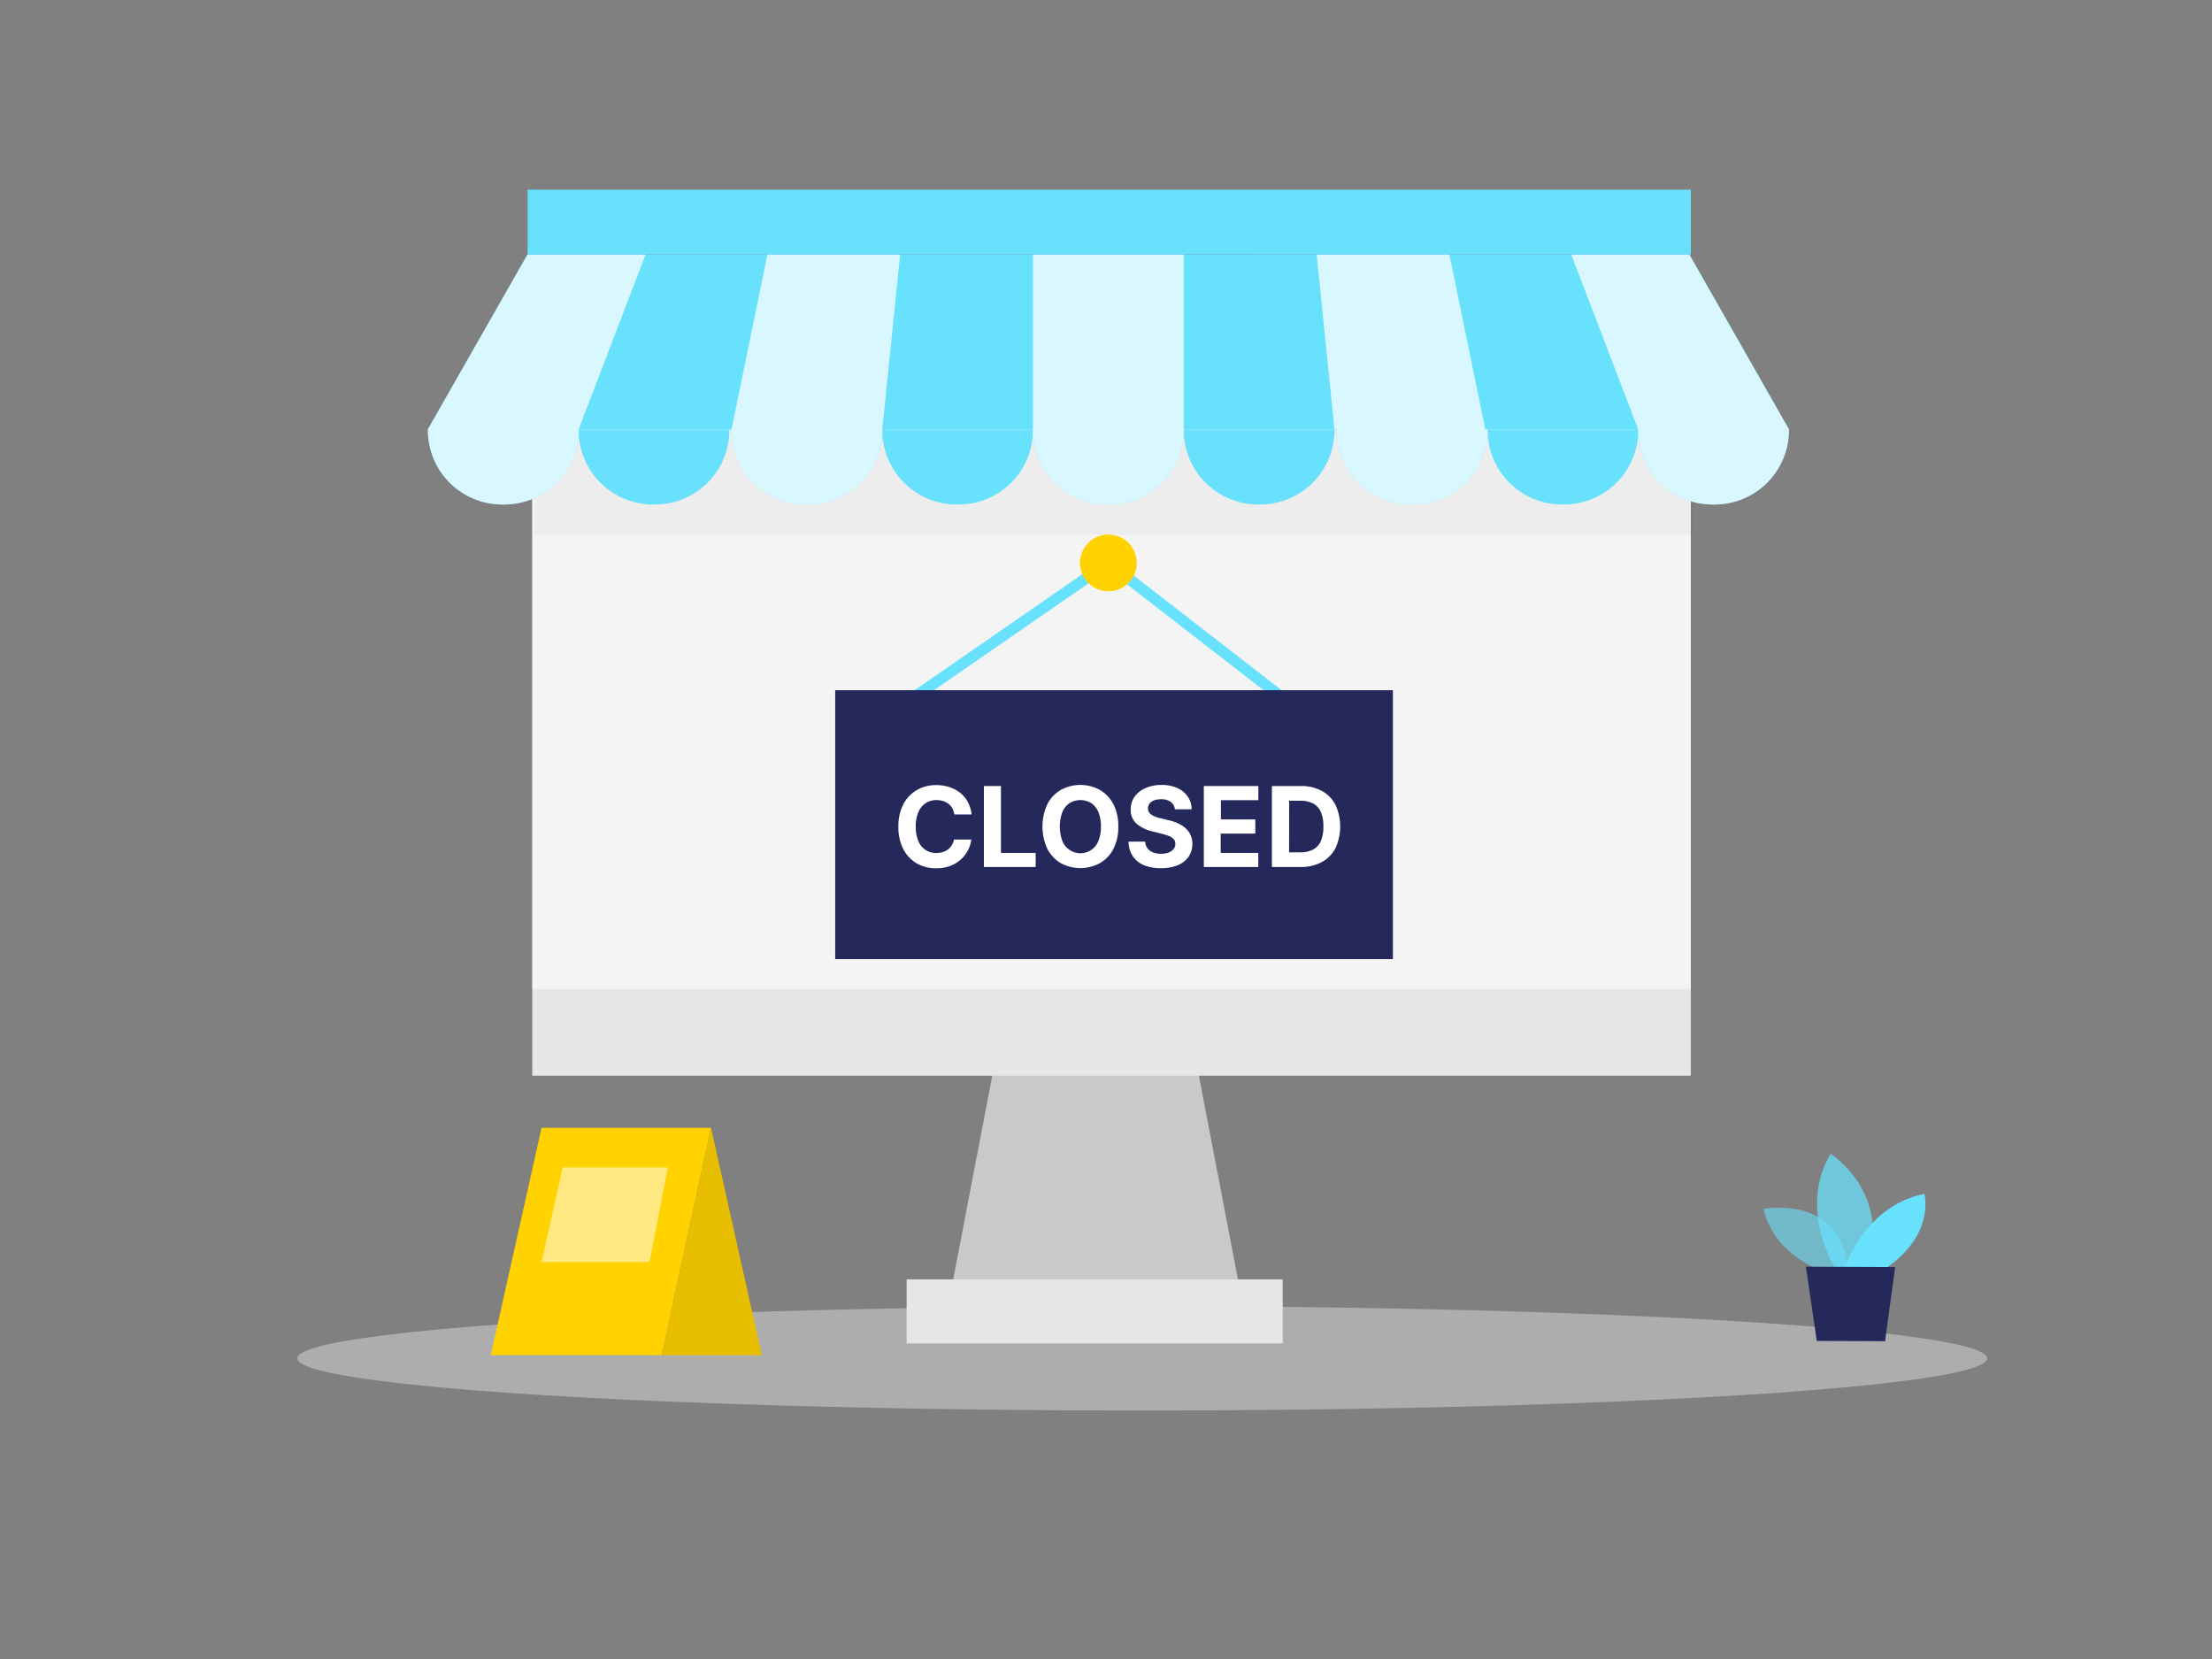 <svg id="Layer_1" data-name="Layer 1" xmlns="http://www.w3.org/2000/svg" viewBox="0 0 400 300"><rect x="0" y="0" width="400" height="300" fill="#808080" stroke="none"/><ellipse cx="206.55" cy="245.63" rx="152.81" ry="9.44" fill="#e6e6e6" opacity="0.45"/><path d="M330.66,230.27s-9.68-2.64-11.78-11.65c0,0,15-3,15.41,12.44Z" fill="#68e1fd" opacity="0.58"/><path d="M331.84,229.31s-6.76-10.69-.81-20.68c0,0,11.4,7.24,6.33,20.7Z" fill="#68e1fd" opacity="0.73"/><path d="M333.58,229.32S337.16,218,348,215.89c0,0,2,7.33-7,13.46Z" fill="#68e1fd"/><polygon points="326.57 229.06 328.53 242.48 340.88 242.53 342.7 229.13 326.57 229.06" fill="#24285b"/><polygon points="182.28 179.68 171.28 237.02 224.95 237.02 213.95 179.68 182.28 179.68" fill="#c9c9c9"/><rect x="163.95" y="231.35" width="68" height="11.57" fill="#e6e6e6"/><rect x="96.25" y="58.18" width="209.5" height="136.34" fill="#e6e6e6"/><rect x="96.25" y="58.18" width="209.5" height="120.67" fill="#fff" opacity="0.56"/><circle cx="112.34" cy="61.13" r="4.41" fill="#24285b"/><circle cx="125.45" cy="61.13" r="4.41" fill="#68e1fd"/><circle cx="137.8" cy="61.13" r="4.41" fill="#ffd200"/><polygon points="88.74 245.06 97.93 203.95 128.57 203.95 119.63 245.06 88.74 245.06" fill="#ffd200"/><polygon points="128.57 203.95 137.76 245.06 119.63 245.06 128.57 203.95" fill="#ffd200"/><polygon points="128.57 203.95 137.76 245.06 119.63 245.06 128.57 203.95" opacity="0.09"/><polygon points="96.71 78.44 96.71 96.66 306.21 96.66 306.21 63.47 217.87 44.03 120.08 60.08 105.08 64.27 96.85 76.67 96.71 78.44" opacity="0.03"/><polygon points="101.76 211.1 97.93 228.21 117.46 228.21 120.78 211.1 101.76 211.1" fill="#fff" opacity="0.5"/><polygon points="305.46 46.01 200.88 46.01 199.99 46.01 95.41 46.01 77.37 77.66 199.99 77.66 200.88 77.66 323.5 77.66 305.46 46.01" fill="#68e1fd"/><path d="M104.63,77.66h27.26a0,0,0,0,1,0,0v.11a13.46,13.46,0,0,1-13.46,13.46h-.34a13.46,13.46,0,0,1-13.46-13.46v-.11a0,0,0,0,1,0,0Z" fill="#68e1fd"/><path d="M159.54,77.66H186.8a0,0,0,0,1,0,0v.11a13.46,13.46,0,0,1-13.46,13.46H173a13.46,13.46,0,0,1-13.46-13.46v-.11A0,0,0,0,1,159.54,77.66Z" fill="#68e1fd"/><path d="M214.06,77.66h27.26a0,0,0,0,1,0,0v.11a13.46,13.46,0,0,1-13.46,13.46h-.34a13.46,13.46,0,0,1-13.46-13.46v-.11A0,0,0,0,1,214.06,77.66Z" fill="#68e1fd"/><path d="M269,77.66h27.26a0,0,0,0,1,0,0v.11a13.46,13.46,0,0,1-13.46,13.46h-.34A13.46,13.46,0,0,1,269,77.77v-.11A0,0,0,0,1,269,77.66Z" fill="#68e1fd"/><path d="M186.8,77.66v.11a13.46,13.46,0,0,0,13.46,13.46h.34a13.45,13.45,0,0,0,13.46-13.46V46H186.8Z" fill="#68e1fd"/><path d="M132.28,77.66v.11a13.46,13.46,0,0,0,13.46,13.46h.34a13.45,13.45,0,0,0,13.46-13.46v-.11L162.78,46h-24Z" fill="#68e1fd"/><path d="M77.37,77.66v.11A13.46,13.46,0,0,0,90.83,91.23h.34a13.46,13.46,0,0,0,13.46-13.46v-.11L116.75,46H95.41Z" fill="#68e1fd"/><path d="M262.09,46h-24l3.23,31.66h.4v.11a13.45,13.45,0,0,0,13.46,13.46h.34A13.46,13.46,0,0,0,269,77.77v-.11h-.4Z" fill="#68e1fd"/><path d="M305.46,46H284.12l12.12,31.66v.11A13.45,13.45,0,0,0,309.7,91.23H310A13.46,13.46,0,0,0,323.5,77.77v-.11Z" fill="#68e1fd"/><polyline points="162.78 127.83 200.43 101.79 234.02 127.83" fill="none" stroke="#68e1fd" stroke-miterlimit="10" stroke-width="2"/><g opacity="0.75"><path d="M186.8,77.66v.11a13.46,13.46,0,0,0,13.46,13.46h.34a13.45,13.45,0,0,0,13.46-13.46V46H186.8Z" fill="#fff"/><path d="M132.28,77.66v.11a13.46,13.46,0,0,0,13.46,13.46h.34a13.45,13.45,0,0,0,13.46-13.46v-.11L162.78,46h-24Z" fill="#fff"/><path d="M77.37,77.66v.11A13.46,13.46,0,0,0,90.83,91.23h.34a13.46,13.46,0,0,0,13.46-13.46v-.11L116.75,46H95.41Z" fill="#fff"/><path d="M262.09,46h-24l3.23,31.66h.4v.11a13.45,13.45,0,0,0,13.46,13.46h.34A13.46,13.46,0,0,0,269,77.77v-.11h-.4Z" fill="#fff"/><path d="M305.46,46H284.12l12.12,31.66v.11A13.45,13.45,0,0,0,309.7,91.23H310A13.46,13.46,0,0,0,323.5,77.77v-.11Z" fill="#fff"/></g><rect x="95.41" y="34.3" width="210.35" height="11.71" fill="#68e1fd"/><rect x="151.03" y="124.81" width="100.85" height="48.63" fill="#24285b"/><circle cx="200.43" cy="101.79" r="5.13" fill="#ffd200"/><path d="M175.7,147.27h-3.13a3.19,3.19,0,0,0-.35-1.08,2.82,2.82,0,0,0-.68-.81,3,3,0,0,0-1-.52,3.68,3.68,0,0,0-1.17-.18,3.56,3.56,0,0,0-2,.56,3.68,3.68,0,0,0-1.3,1.63,6.48,6.48,0,0,0-.47,2.59,6.55,6.55,0,0,0,.47,2.63,3.4,3.4,0,0,0,3.26,2.16,3.92,3.92,0,0,0,1.16-.17,3,3,0,0,0,.94-.48,2.59,2.59,0,0,0,.69-.78,2.88,2.88,0,0,0,.39-1h3.13a5.49,5.49,0,0,1-.61,1.94,5.76,5.76,0,0,1-1.29,1.67,6.09,6.09,0,0,1-1.93,1.16,7.18,7.18,0,0,1-2.53.42,6.92,6.92,0,0,1-3.5-.88,6.42,6.42,0,0,1-2.43-2.57,8.65,8.65,0,0,1-.89-4.07,8.53,8.53,0,0,1,.9-4.07,6.37,6.37,0,0,1,2.45-2.56,6.87,6.87,0,0,1,3.47-.89,7.55,7.55,0,0,1,2.37.36,6.19,6.19,0,0,1,1.93,1A5.43,5.43,0,0,1,175,145,6.17,6.17,0,0,1,175.7,147.27Z" fill="#fff"/><path d="M177.92,156.78V142.14H181v12.09h6.28v2.55Z" fill="#fff"/><path d="M202.22,149.46a8.54,8.54,0,0,1-.9,4.08,6.33,6.33,0,0,1-2.46,2.56,7.4,7.4,0,0,1-7,0,6.4,6.4,0,0,1-2.45-2.57,9.65,9.65,0,0,1,0-8.14,6.31,6.31,0,0,1,2.45-2.56,7.33,7.33,0,0,1,7,0,6.33,6.33,0,0,1,2.46,2.56A8.53,8.53,0,0,1,202.22,149.46Zm-3.14,0a6.52,6.52,0,0,0-.46-2.61,3.58,3.58,0,0,0-1.29-1.62,3.77,3.77,0,0,0-3.92,0,3.6,3.6,0,0,0-1.3,1.62,7.66,7.66,0,0,0,0,5.23,3.52,3.52,0,0,0,1.3,1.61,3.49,3.49,0,0,0,5.21-1.61A6.54,6.54,0,0,0,199.08,149.46Z" fill="#fff"/><path d="M212.45,146.35a1.81,1.81,0,0,0-.74-1.34,2.89,2.89,0,0,0-1.76-.48,3.43,3.43,0,0,0-1.28.21,1.83,1.83,0,0,0-.8.58,1.41,1.41,0,0,0-.27.85,1.17,1.17,0,0,0,.16.68,1.65,1.65,0,0,0,.51.51,3.4,3.4,0,0,0,.74.36,5.91,5.91,0,0,0,.9.26l1.32.32a9.08,9.08,0,0,1,1.76.57,5.34,5.34,0,0,1,1.38.88,3.65,3.65,0,0,1,.91,1.23,3.94,3.94,0,0,1,.34,1.62,4.1,4.1,0,0,1-.69,2.33,4.4,4.4,0,0,1-1.94,1.52,7.79,7.79,0,0,1-3.06.54,8,8,0,0,1-3.08-.54,4.42,4.42,0,0,1-2-1.62,4.7,4.7,0,0,1-.77-2.64h3a2.23,2.23,0,0,0,.43,1.22,2.29,2.29,0,0,0,1,.74,4.06,4.06,0,0,0,1.44.24,3.82,3.82,0,0,0,1.37-.22,2.13,2.13,0,0,0,.9-.64,1.49,1.49,0,0,0,.32-.94,1.2,1.2,0,0,0-.29-.83,2.29,2.29,0,0,0-.84-.57,9.59,9.59,0,0,0-1.36-.43l-1.59-.4a6.75,6.75,0,0,1-2.92-1.4,3.27,3.27,0,0,1-1.07-2.58,3.92,3.92,0,0,1,.71-2.33,4.76,4.76,0,0,1,2-1.55,7,7,0,0,1,2.86-.56,6.84,6.84,0,0,1,2.85.56,4.48,4.48,0,0,1,1.89,1.55,4.09,4.09,0,0,1,.71,2.3Z" fill="#fff"/><path d="M217.69,156.78V142.14h9.86v2.56h-6.77v3.48H227v2.56h-6.26v3.49h6.8v2.55Z" fill="#fff"/><path d="M235.21,156.78H230V142.14h5.23a7.82,7.82,0,0,1,3.8.88,6,6,0,0,1,2.46,2.51,9.39,9.39,0,0,1,0,7.85A6,6,0,0,1,239,155.9,7.83,7.83,0,0,1,235.21,156.78Zm-2.1-2.65h2a4.93,4.93,0,0,0,2.31-.49,3.14,3.14,0,0,0,1.42-1.52,6.55,6.55,0,0,0,.47-2.67,6.45,6.45,0,0,0-.47-2.65,3.14,3.14,0,0,0-1.42-1.52,5,5,0,0,0-2.3-.48h-2Z" fill="#fff"/></svg>